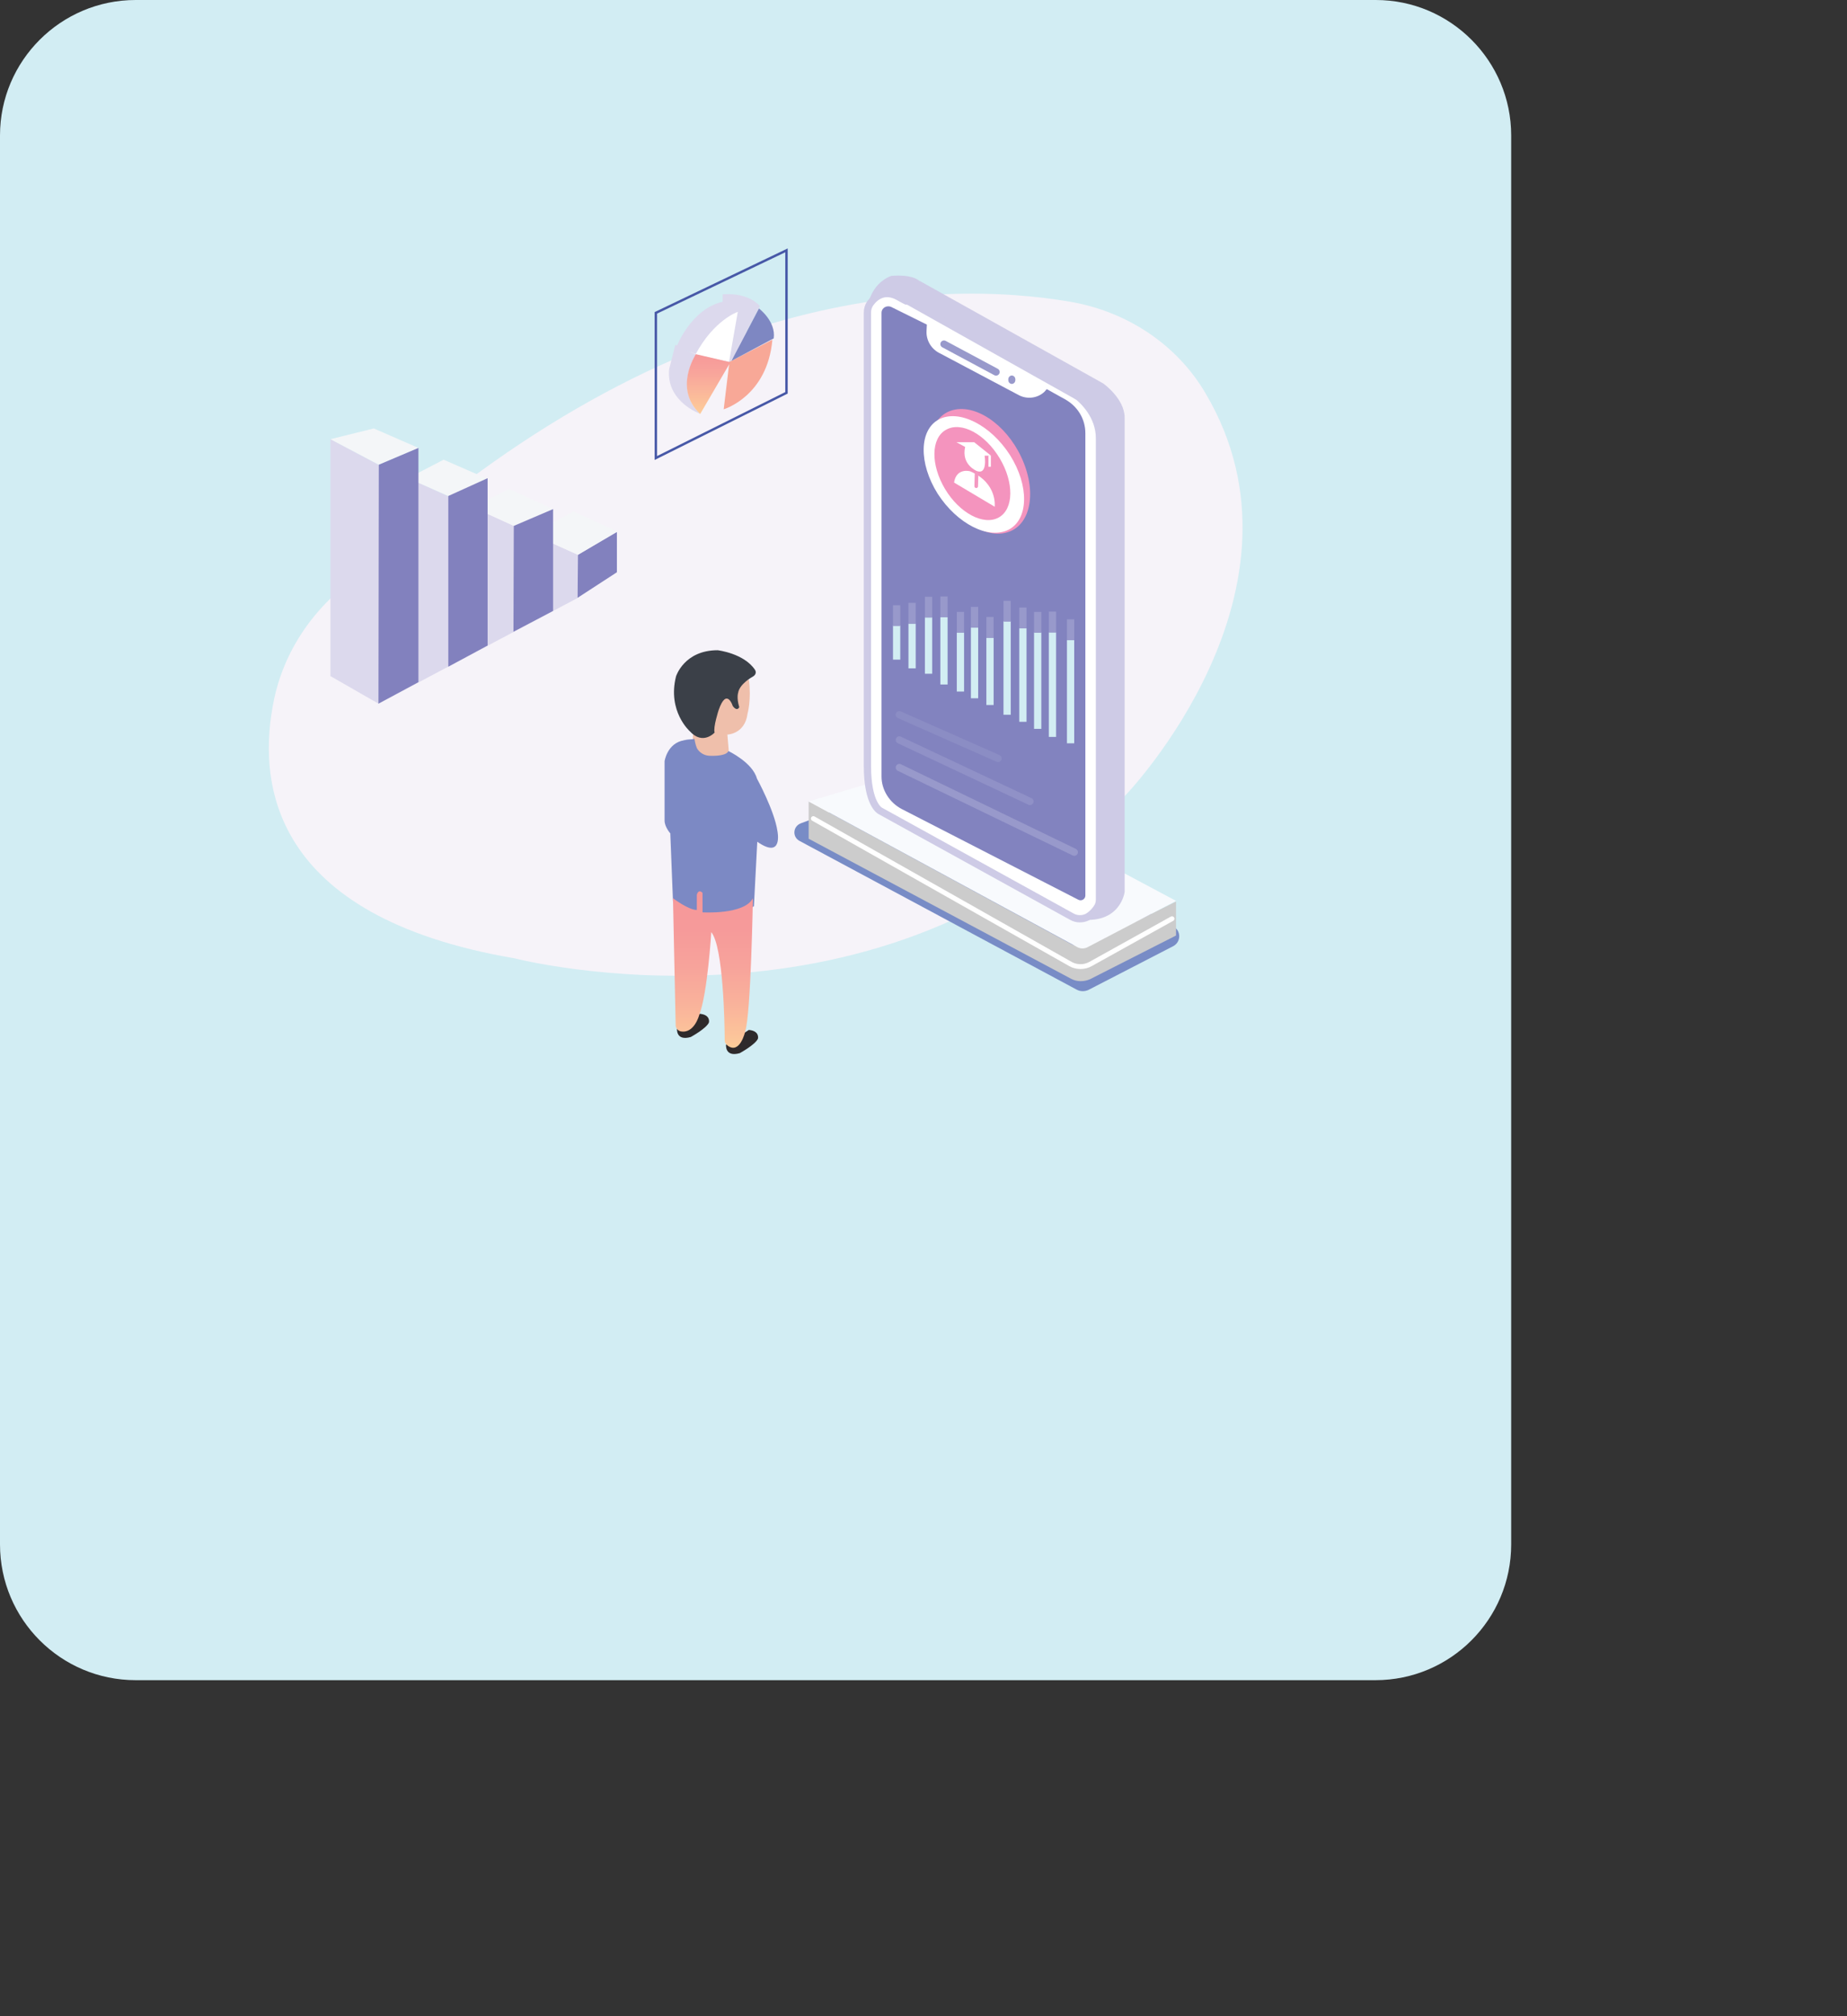 <?xml version="1.0" encoding="utf-8"?>
<!-- Generator: Adobe Illustrator 17.1.0, SVG Export Plug-In . SVG Version: 6.00 Build 0)  -->
<!DOCTYPE svg PUBLIC "-//W3C//DTD SVG 1.1//EN" "http://www.w3.org/Graphics/SVG/1.1/DTD/svg11.dtd">
<svg version="1.1" id="Layer_1" xmlns="http://www.w3.org/2000/svg" xmlns:xlink="http://www.w3.org/1999/xlink" x="0px" y="0px"
	 viewBox="0 0 550 600" enable-background="new 0 0 550 600" xml:space="preserve">
<rect x="0" y="0" width="550" height="600" fill="#333333" stroke="none"/>
<path fill="none" d="M254.7,138.3"/>
<path fill="none" stroke="#DCD9ED" stroke-miterlimit="10" d="M345.9,372.3"/>
<path fill="#D2EDF3" d="M409.6,500H40.4C18.1,500,0,481.9,0,459.6V40.3C0,18.1,18.1,0,40.4,0h369.3C431.9,0,450,18.1,450,40.3v419.3
	C450,481.9,431.9,500,409.6,500z"/>
<g>
	<path fill="#F6F3F9" d="M81.7,207.7c-5.3,24.6-1.8,65,71.6,77.5c0,0,110.6,28.6,182-48.7c0,0,58.5-60.9,23.6-119.6
		c-8.5-14.4-23.3-24.2-40.2-27.1c-39.3-6.7-123.8-5.7-220.7,88.7C89.8,186.6,84.1,196.7,81.7,207.7z"/>
	<g>
		<polygon fill="none" stroke="#4758A7" stroke-width="0.721" stroke-miterlimit="10" points="195.3,93.1 195.3,136.3 234.2,116.9 
			234.2,74.5 		"/>
		<path fill="#DCD9ED" d="M201.1,102.6l6.1,2.9c0,0-6.6,10.1,1.2,17.6c0,0-9.5-3.4-9.2-12.4c0-0.7,0.2-1.5,0.4-2.2L201.1,102.6z"/>
		<path fill="#DCD9ED" d="M201.5,103.1c0,0,4.3-11.2,13.7-13.3v-2.2c0,0,7.1-0.9,11.1,3.5l-7.8,14.9l-1.9,3.1L201.5,103.1z"/>
		<path fill="#FFFFFF" d="M219.7,92.8c0,0-7.1,2.4-12.6,12.7l10,2.2L219.7,92.8z"/>
		<path fill="#F8A897" d="M217.2,107.7l-1.7,14.1c0,0,13-3.8,14.5-20.7L217.2,107.7z"/>
		<path fill="#7E87C2" d="M217.8,107.4l8.2-15.6c0,0,5.1,3.8,4.4,8.9L217.8,107.4z"/>
		<linearGradient id="SVGID_1_" gradientUnits="userSpaceOnUse" x1="211.004" y1="123.246" x2="211.004" y2="105.503">
			<stop  offset="0" style="stop-color:#FDCC99"/>
			<stop  offset="4.634720e-002" style="stop-color:#FDCA9A"/>
			<stop  offset="0.684" style="stop-color:#F8A59B"/>
			<stop  offset="1" style="stop-color:#F6989A"/>
		</linearGradient>
		<path fill="url(#SVGID_1_)" d="M208.5,123.2l9-15.4l-10.3-2.4C207.2,105.5,200.4,115.6,208.5,123.2z"/>
	</g>
	<g>
		<polygon fill="#DCD9ED" points="112.7,209.4 98.4,201.2 98.4,130.7 112.7,138.3 172.1,165.1 172.1,177.9 		"/>
		<polygon fill="#8281BE" points="172,177.9 172.1,165.1 183.7,158.2 183.7,170.3 		"/>
		<polyline fill="#F4F6F8" points="98.4,130.7 111.3,127.5 124.6,133.3 112.8,138.3 		"/>
		<polyline fill="#F4F6F8" points="121.5,142.3 132.1,136.8 145.4,142.6 133.7,147.7 		"/>
		<polyline fill="#F4F6F8" points="140.9,150.9 151.6,145.5 164.7,151.5 153,156.5 		"/>
		<polyline fill="#F4F6F8" points="158.3,158.9 170.8,152.2 183.9,158.2 172.1,165.1 		"/>
		<polygon fill="#8281BE" points="112.7,209.4 112.8,138.3 124.6,133.3 124.6,203 		"/>
		<polygon fill="#8281BE" points="133.5,198.4 133.5,147.6 145.2,142.3 145.2,192.1 		"/>
		<polygon fill="#8281BE" points="152.9,188 153,156.5 164.7,151.5 164.7,181.8 		"/>
	</g>
	<g>
		<path fill="#2E2A2B" d="M201.6,306.1c0,0-0.4,3.8,4.1,2.5c0,0,4.6-2.5,5.4-4.3c0,0,0.6-2.3-2.7-2.6L201.6,306.1z"/>
		<path fill="#2E2A2B" d="M216.2,310.9c0,0-0.4,3.8,4.1,2.5c0,0,4.6-2.5,5.4-4.3c0,0,0.6-2.3-2.7-2.6L216.2,310.9z"/>
		<path fill="#EFBFAB" d="M206.4,218.5c0,0-0.2,1.3,0,1.5c0,0,0.7,4.8,5,5.4c0.1,0,0.2,0,0.4,0c0.9-0.1,4.9-0.4,5.2-2.1l-0.4-4.7
			c0,0,5.2-0.1,6-6.2c0,0,1.2-4.2,0.4-10.2l-7.3,3.5L206.4,218.5z"/>
		<path fill="#3B4048" d="M218.2,210.1c0,0-1.8-5.7-4.2,1.2c0,0-1.7,5.2-1.2,6.7c0,0-3.5,3.9-7.4-0.4c0,0-6.7-5.9-4.1-16.3
			c0,0,2.4-7.8,12.4-7.8c0,0,7.8,0.9,11.1,5.8c0,0,0.9,1.2-0.7,2.1c0,0-3.9,2.1-4.3,4.8c0,0-0.5,1.4,0.3,4.1
			C220.3,210.3,219.6,212,218.2,210.1z"/>
		<path fill="#7C89C4" d="M200.4,268.2l-0.8-20.2c0,0-1.7-1.9-1.7-3.8v-17.7c0,0,0.8-5.4,5.8-6.2s-0.4,0-0.4,0l3.5-0.4
			c0,0,0.2,1.5,0.7,2.7c0.7,1.3,2.1,2.2,3.6,2.3c1.9,0.1,5.2,0,5.8-1.4c0,0,7.2,3.4,8.5,8.2c0,0,5.2,9.5,6.1,15.6c0,0,1.8,8.6-6,3.2
			l-1,19.2l-5.6,2.9l-13.1,0.7l-4.7-3.5L200.4,268.2z"/>
		<linearGradient id="SVGID_2_" gradientUnits="userSpaceOnUse" x1="212.314" y1="311.813" x2="212.314" y2="265.312">
			<stop  offset="0" style="stop-color:#FDCC99"/>
			<stop  offset="7.540852e-002" style="stop-color:#FCC49A"/>
			<stop  offset="0.296" style="stop-color:#F9B19B"/>
			<stop  offset="0.522" style="stop-color:#F7A39B"/>
			<stop  offset="0.753" style="stop-color:#F69A9A"/>
			<stop  offset="1" style="stop-color:#F6989A"/>
		</linearGradient>
		<path fill="url(#SVGID_2_)" d="M201.2,305.1l-0.8-37.8c0,0,4.6,3.5,7.1,3.5v-4.5c0,0,0.4-1.9,1.7-0.6v5.8c0,0,12.4,0.8,15-4.2
			c0,0-0.6,34.7-2.3,39.6v0.1c0,0-1.6,7-5.3,4.1c-0.5-0.4-0.8-0.9-0.8-1.5c0-4.7-0.4-27.9-4-32.2c0,0-1.1,18.3-3.6,24.7
			c0,0-1.5,5.7-5.6,4.8C201.9,306.7,201.2,306,201.2,305.1z"/>
	</g>
	<g>
		<path fill="#788CC6" d="M238,250.2l82.6,44.3c1.1,0.6,2.4,0.6,3.5,0.1l25.2-13c2.4-1.2,2.5-4.6,0.1-5.9l-77-43.4L238.5,245
			C236.1,245.9,235.9,249,238,250.2z"/>
		<path fill="#CCCCCC" d="M240.8,238.5v11.1l78.2,41.7c1.7,0.9,3.8,0.9,5.6,0.1l25.6-13v-10.1L324.5,281c-1.8,0.9-3.9,0.8-5.6-0.1
			L240.8,238.5z"/>
		<path fill="none" stroke="#FFFFFF" stroke-width="1.441" stroke-linecap="round" stroke-miterlimit="10" d="M242.2,243.6
			l76.6,43.3c1.8,1,4.1,1,5.9,0l24.3-13.5"/>
		<path fill="#F8FAFD" d="M240.8,238.5l79.9,43.3c1,0.6,2.3,0.6,3.3,0l26.2-13.7l-74.8-39.9L240.8,238.5z"/>
	</g>
	<g>
		<g>
			<path fill="#CECBE6" d="M258.3,91.7c0,0,0.6-7.1,7.1-9.6c0,0,6.2-0.7,8.6,1.7c2.4,2.3-0.3-0.3-0.3-0.3l54.8,30.6
				c0,0,6.4,4.5,6.4,10.2v141.1c0,0-1.2,10.1-14.2,8.1c0,0,5.3-1,6.8-4.9V130.4c0-1.5-0.3-3-0.8-4.4c-1-2.9-3.4-7.4-8.2-9.4
				c-0.9-0.4-1.8-0.8-2.6-1.3l-49.6-27.6C266.3,87.6,261.2,85.3,258.3,91.7z"/>
			<path fill="#FFFFFF" stroke="#CECBE6" stroke-width="2.162" stroke-miterlimit="10" d="M323.8,272.9c-1.4,0.7-3.2,0.7-4.6-0.1
				l-57.1-31.5c0,0-3.8-1.8-3.8-13.4V93c0-1,0.3-2,0.9-2.8c1.3-1.8,4.1-4.2,8.3-1.9c6.1,3.4-1-0.9-1-0.9l53.8,30.2
				c0.2,0.1,0.4,0.3,0.7,0.4c1.4,1.1,6.4,5.6,6.4,12.4v137.3c0,0.8-0.2,1.7-0.7,2.4C326.2,270.9,325.2,272.1,323.8,272.9z"/>
			<path fill="#8283BF" d="M311.7,115.8l5.4,3c3.8,2.1,6.1,5.9,6.1,10.1v137.6c0,1.1-1.2,1.8-2.2,1.2l-52.4-26.9
				c-3.7-1.9-6.1-5.7-6.1-9.7V93.1c0-1.5,1.6-2.4,3-1.7l10.5,5.2l-0.1,2c-0.1,2.8,1.5,5.4,4.1,6.6l23.4,12.4c2.5,1.3,5.6,0.9,7.6-1
				L311.7,115.8z"/>
		</g>
		<g>
			<g>
				
					<line fill="#D2EDF3" stroke="#D2EDF3" stroke-width="2.162" stroke-miterlimit="10" x1="318.8" y1="221.2" x2="318.8" y2="190.5"/>
				
					<line fill="#D2EDF3" stroke="#D2EDF3" stroke-width="2.162" stroke-miterlimit="10" x1="313.4" y1="219.3" x2="313.4" y2="188.2"/>
				<line fill="#D2EDF3" stroke="#D2EDF3" stroke-width="2.162" stroke-miterlimit="10" x1="309" y1="216.9" x2="309" y2="188.2"/>
				
					<line fill="#D2EDF3" stroke="#D2EDF3" stroke-width="2.162" stroke-miterlimit="10" x1="304.6" y1="214.8" x2="304.6" y2="187"/>
				
					<line fill="#D2EDF3" stroke="#D2EDF3" stroke-width="2.162" stroke-miterlimit="10" x1="299.9" y1="212.7" x2="299.9" y2="184.8"/>
				
					<line fill="#D2EDF3" stroke="#D2EDF3" stroke-width="2.162" stroke-miterlimit="10" x1="294.8" y1="209.8" x2="294.8" y2="189.8"/>
				
					<line fill="#D2EDF3" stroke="#D2EDF3" stroke-width="2.162" stroke-miterlimit="10" x1="290.2" y1="207.8" x2="290.2" y2="186.7"/>
				<line fill="#D2EDF3" stroke="#D2EDF3" stroke-width="2.162" stroke-miterlimit="10" x1="286" y1="205.8" x2="286" y2="188.2"/>
				
					<line fill="#D2EDF3" stroke="#D2EDF3" stroke-width="2.162" stroke-miterlimit="10" x1="281.1" y1="203.7" x2="281.1" y2="183.7"/>
				
					<line fill="#D2EDF3" stroke="#D2EDF3" stroke-width="2.162" stroke-miterlimit="10" x1="276.5" y1="200.5" x2="276.5" y2="183.7"/>
				
					<line fill="#D2EDF3" stroke="#D2EDF3" stroke-width="2.162" stroke-miterlimit="10" x1="271.6" y1="198.9" x2="271.6" y2="185.6"/>
				<line fill="#D2EDF3" stroke="#D2EDF3" stroke-width="2.162" stroke-miterlimit="10" x1="267" y1="196.3" x2="267" y2="186.1"/>
			</g>
			
				<line fill="#9695C9" stroke="#9899CB" stroke-width="2.162" stroke-miterlimit="10" x1="271.6" y1="185.6" x2="271.6" y2="179.4"/>
			<line fill="#9695C9" stroke="#9899CB" stroke-width="2.162" stroke-miterlimit="10" x1="267" y1="186.3" x2="267" y2="180.1"/>
			
				<line fill="#9695C9" stroke="#9899CB" stroke-width="2.162" stroke-miterlimit="10" x1="276.5" y1="183.8" x2="276.5" y2="177.6"/>
			
				<line fill="#9695C9" stroke="#9899CB" stroke-width="2.162" stroke-miterlimit="10" x1="281.1" y1="183.7" x2="281.1" y2="177.5"/>
			<line fill="#9695C9" stroke="#9899CB" stroke-width="2.162" stroke-miterlimit="10" x1="286" y1="188.3" x2="286" y2="182.1"/>
			
				<line fill="#9695C9" stroke="#9899CB" stroke-width="2.162" stroke-miterlimit="10" x1="290.2" y1="186.8" x2="290.2" y2="180.6"/>
			
				<line fill="#9695C9" stroke="#9899CB" stroke-width="2.162" stroke-miterlimit="10" x1="294.8" y1="189.8" x2="294.8" y2="183.6"/>
			
				<line fill="#9695C9" stroke="#9899CB" stroke-width="2.162" stroke-miterlimit="10" x1="299.9" y1="185" x2="299.9" y2="178.8"/>
			
				<line fill="#9695C9" stroke="#9899CB" stroke-width="2.162" stroke-miterlimit="10" x1="304.6" y1="187" x2="304.6" y2="180.8"/>
			<line fill="#9695C9" stroke="#9899CB" stroke-width="2.162" stroke-miterlimit="10" x1="309" y1="188.3" x2="309" y2="182.1"/>
			
				<line fill="#9695C9" stroke="#9899CB" stroke-width="2.162" stroke-miterlimit="10" x1="313.4" y1="188.2" x2="313.4" y2="182"/>
			
				<line fill="#9695C9" stroke="#9899CB" stroke-width="2.162" stroke-miterlimit="10" x1="318.8" y1="190.5" x2="318.8" y2="184.3"/>
		</g>
		
			<line fill="#9695C9" stroke="#9899CB" stroke-width="2.162" stroke-linecap="round" stroke-miterlimit="10" x1="267.8" y1="228.4" x2="319.9" y2="253.6"/>
		
			<line opacity="0.65" fill="#9695C9" stroke="#9899CB" stroke-width="2.162" stroke-linecap="round" stroke-miterlimit="10" x1="267.8" y1="220.2" x2="306.7" y2="238.5"/>
		
			<line opacity="0.45" fill="#9695C9" stroke="#9899CB" stroke-width="2.162" stroke-linecap="round" stroke-miterlimit="10" x1="267.8" y1="212.7" x2="297.2" y2="225.7"/>
		<g>
			<path fill="#F494BE" d="M304.1,136c4.7,10,3,20-3.8,22.3c-6.8,2.4-16.2-3.8-20.9-13.8c-4.7-10-3-20,3.8-22.3
				C290.1,119.9,299.4,126,304.1,136z"/>
			<path fill="#FFFFFF" d="M300.8,135.5c5.7,9.1,5.5,19-0.4,22.1c-6,3.1-15.4-1.7-21.2-10.7c-5.7-9.1-5.5-19,0.4-22.1
				S295,126.4,300.8,135.5z"/>
			<path fill="#F494BE" d="M297.7,136.4c4.3,7.2,4.2,15.1-0.3,17.6s-11.7-1.3-16-8.5c-4.3-7.2-4.2-15.1,0.3-17.6
				C286.3,125.3,293.4,129.2,297.7,136.4z"/>
		</g>
		
			<line fill="#F494BE" stroke="#9899CB" stroke-width="2.162" stroke-linecap="round" stroke-miterlimit="10" x1="281.1" y1="102.4" x2="296.6" y2="110.7"/>
		
			<ellipse fill="#9899CB" stroke="#9899CB" stroke-width="0.721" stroke-linecap="round" stroke-miterlimit="10" cx="301.3" cy="113" rx="0.7" ry="0.9"/>
	</g>
	<path fill="#FFFFFF" d="M284.1,143.6l12.1,7.2c0,0,0.9-7-7.2-10.5C288.9,140.2,284.8,139.1,284.1,143.6z"/>
	<path fill="#FFFFFF" d="M287.4,133l-2.6-1.4h5.3l5,4h-1.9c0,0,1,6-2.5,4.5C290.8,140.1,286.2,138.3,287.4,133z"/>
	
		<line fill="#F499C1" stroke="#F499C1" stroke-width="1.081" stroke-linecap="round" stroke-miterlimit="10" x1="290.8" y1="140.9" x2="290.7" y2="144.7"/>
	
		<line fill="#FFFFFF" stroke="#FFFFFF" stroke-width="0.721" stroke-miterlimit="10" x1="294.7" y1="135.6" x2="294.7" y2="138.9"/>
</g>
</svg>
